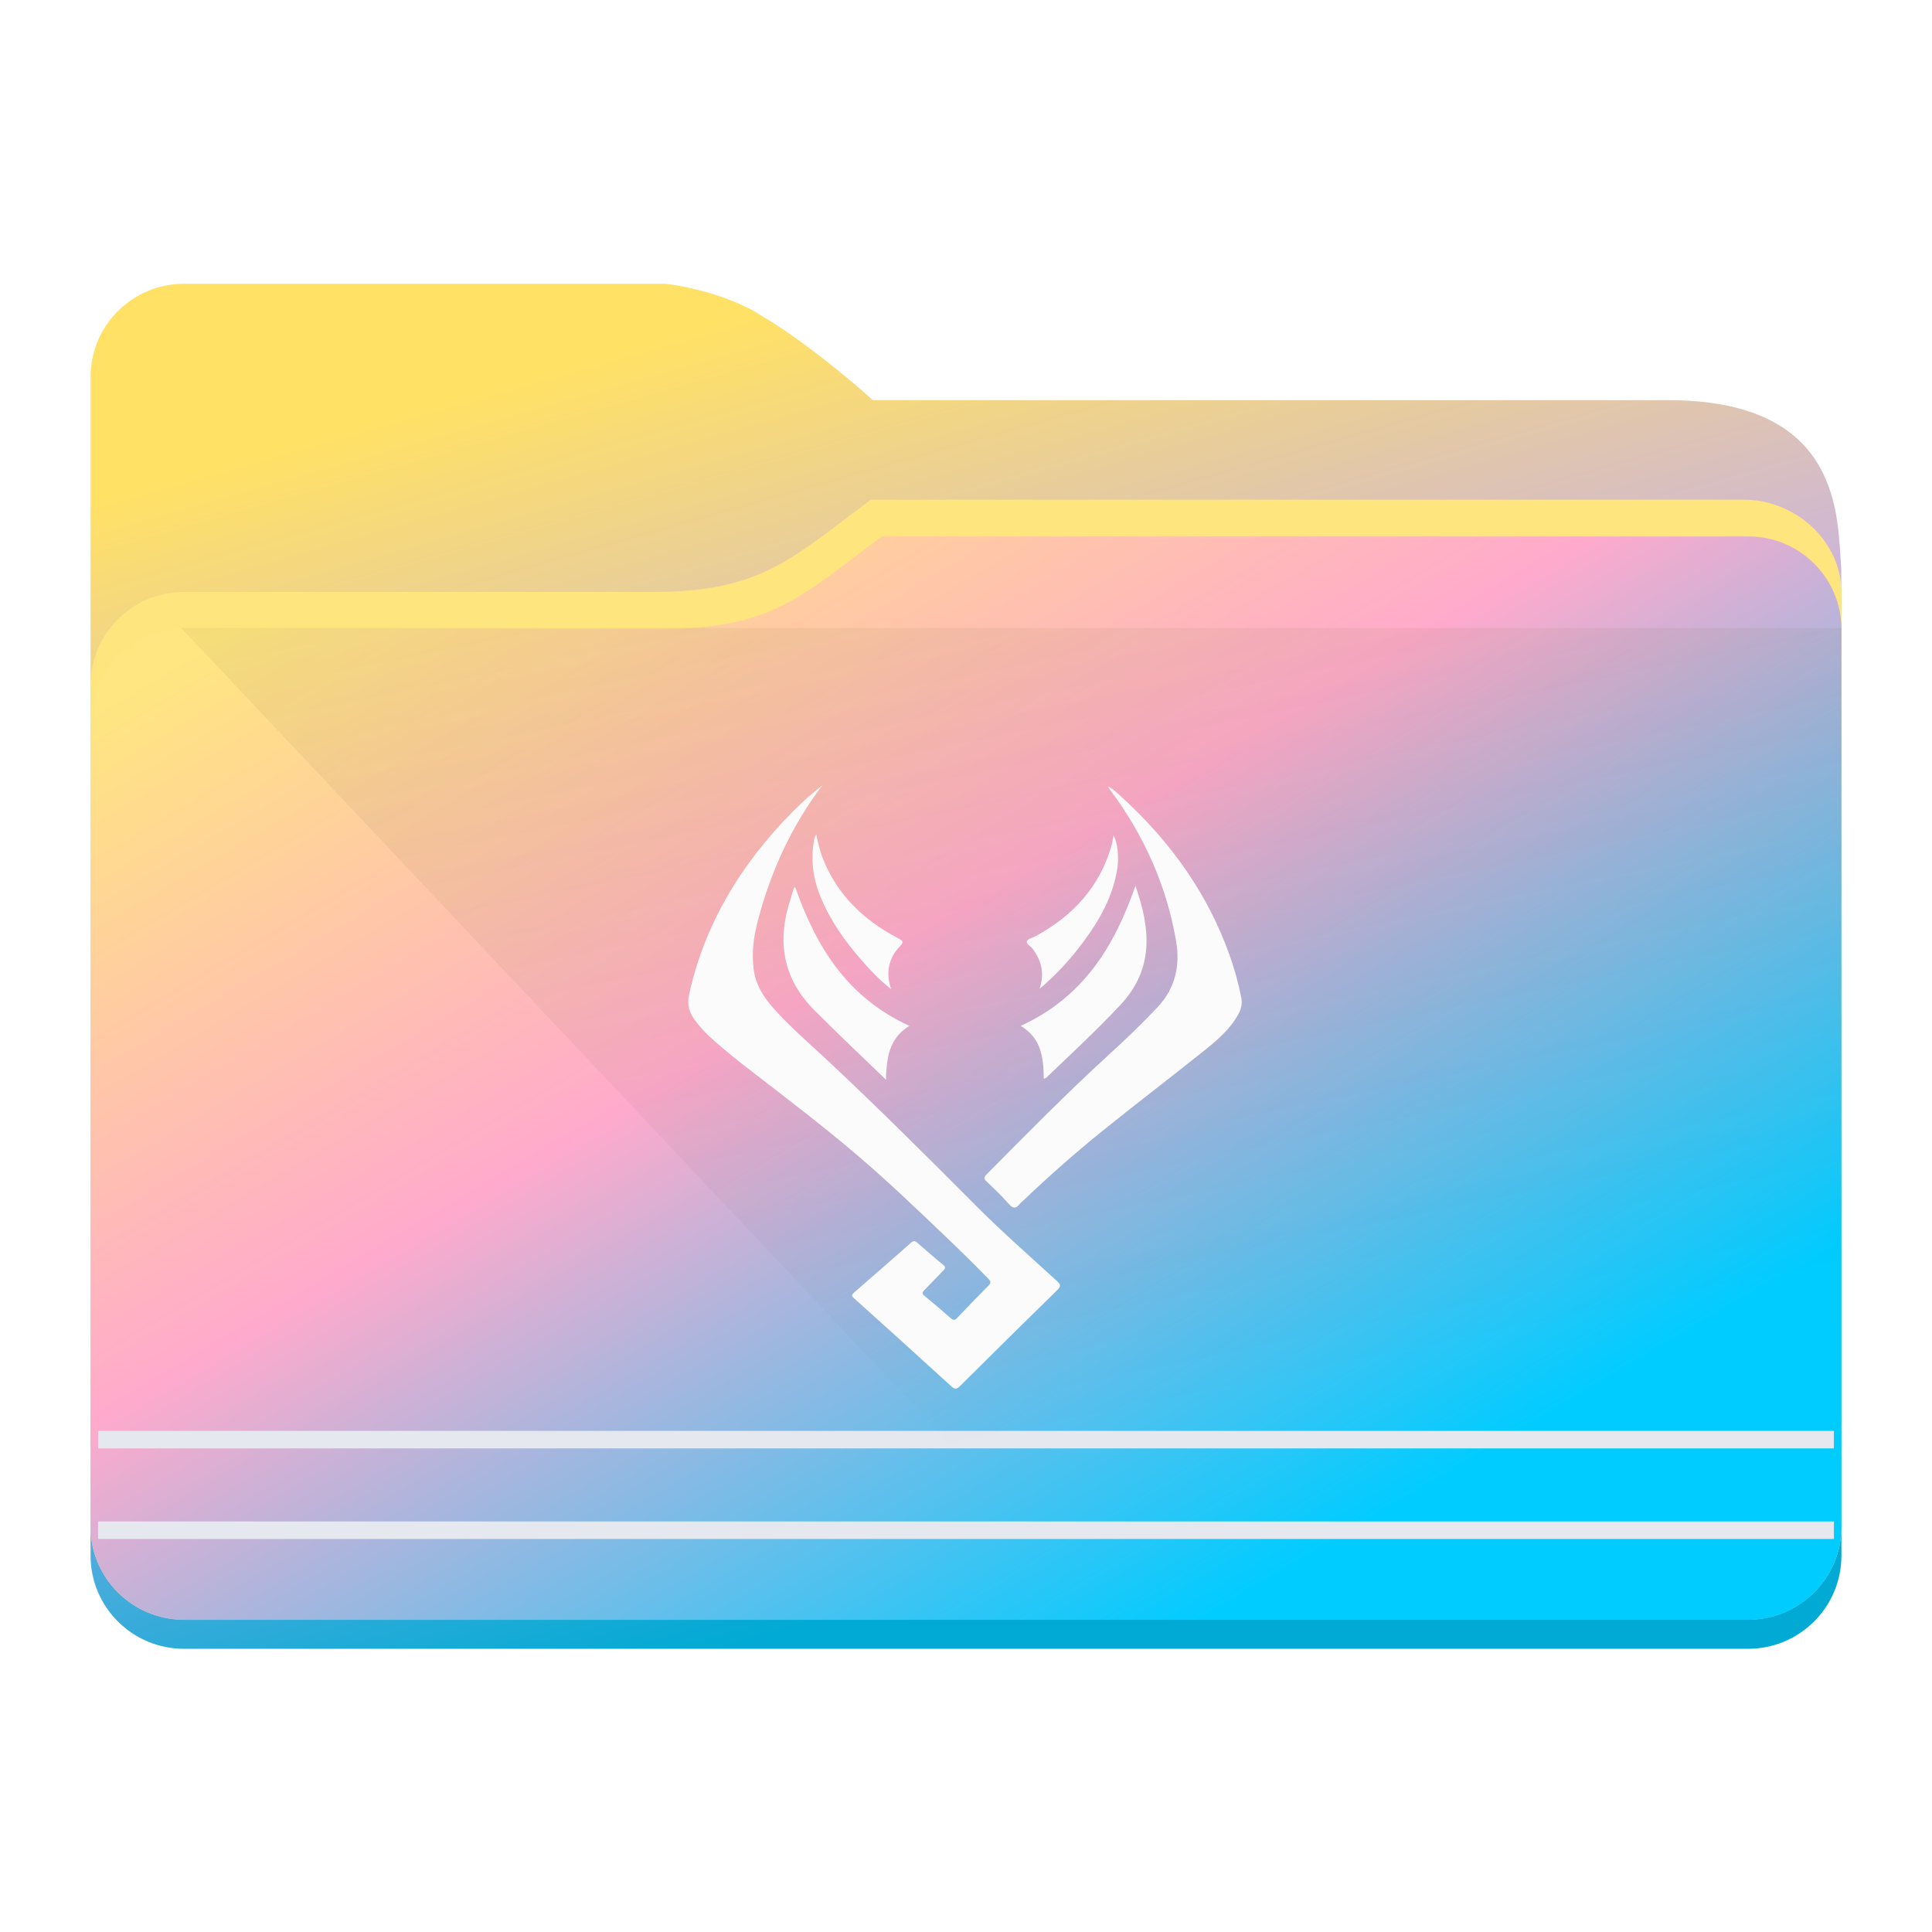 <?xml version="1.0" encoding="UTF-8" standalone="no"?>
<svg
   viewBox="0 0 64 64"
   version="1.1"
   id="svg12"
   sodipodi:docname="folder-wings.svg"
   inkscape:version="1.2.1 (9c6d41e410, 2022-07-14)"
   xmlns:inkscape="http://www.inkscape.org/namespaces/inkscape"
   xmlns:sodipodi="http://sodipodi.sourceforge.net/DTD/sodipodi-0.dtd"
   xmlns:xlink="http://www.w3.org/1999/xlink"
   xmlns="http://www.w3.org/2000/svg"
   xmlns:svg="http://www.w3.org/2000/svg"
   xmlns:rdf="http://www.w3.org/1999/02/22-rdf-syntax-ns#"
   xmlns:cc="http://creativecommons.org/ns#"
   xmlns:dc="http://purl.org/dc/elements/1.1/">
  <sodipodi:namedview
     pagecolor="#ffffff"
     bordercolor="#666666"
     borderopacity="1"
     objecttolerance="10"
     gridtolerance="10"
     guidetolerance="10"
     inkscape:pageopacity="0"
     inkscape:pageshadow="2"
     inkscape:window-width="1920"
     inkscape:window-height="1004"
     id="namedview14"
     showgrid="false"
     inkscape:zoom="7.375"
     inkscape:cx="25.694915"
     inkscape:cy="50.372881"
     inkscape:window-x="0"
     inkscape:window-y="0"
     inkscape:window-maximized="1"
     inkscape:current-layer="svg12"
     inkscape:showpageshadow="2"
     inkscape:pagecheckerboard="0"
     inkscape:deskcolor="#d1d1d1"
     showguides="false">
    <inkscape:grid
       type="xygrid"
       id="grid2873" />
  </sodipodi:namedview>
  <defs
     id="defs3051">
    <linearGradient
       inkscape:collect="always"
       id="linearGradient1016">
      <stop
         style="stop-color:#ffe680;stop-opacity:1"
         offset="0"
         id="stop1008" />
      <stop
         style="stop-color:#ffe680;stop-opacity:1"
         offset="0.128"
         id="stop1010" />
      <stop
         style="stop-color:#ffaacc;stop-opacity:1"
         offset="0.522"
         id="stop1012" />
      <stop
         style="stop-color:#00ccff;stop-opacity:1"
         offset="1"
         id="stop1014" />
    </linearGradient>
    <style
       type="text/css"
       id="current-color-scheme">.ColorScheme-Text { color:#31363b; }
.ColorScheme-Background { color:#eff0f1; }
.ColorScheme-Highlight { color:#3daee9; }
.ColorScheme-ViewText { color:#31363b; }
.ColorScheme-ViewBackground { color:#fcfcfc; }
.ColorScheme-ViewHover { color:#93cee9; }
.ColorScheme-ViewFocus { color:#3daee9; }
.ColorScheme-ButtonText { color:#31363b; }
.ColorScheme-ButtonBackground { color:#eff0f1; }
.ColorScheme-ButtonHover { color:#93cee9; }
.ColorScheme-ButtonFocus { color:#3daee9; }
</style>
    <linearGradient
       inkscape:collect="always"
       id="linearGradient4393">
      <stop
         style="stop-color:#ffe680;stop-opacity:1"
         offset="0"
         id="stop4395" />
      <stop
         style="stop-color:#000000;stop-opacity:0;"
         offset="1"
         id="stop4397" />
    </linearGradient>
    <linearGradient
       inkscape:collect="always"
       xlink:href="#linearGradient886"
       id="linearGradient888"
       x1="75.76"
       y1="208.49"
       x2="91.646"
       y2="264.212"
       gradientUnits="userSpaceOnUse"
       gradientTransform="matrix(0.731,0,0,0.729,-27.038,-142.51)" />
    <linearGradient
       inkscape:collect="always"
       id="linearGradient886">
      <stop
         style="stop-color:#ffe166;stop-opacity:1;"
         offset="0"
         id="stop882" />
      <stop
         style="stop-color:#c6afe9;stop-opacity:1;"
         offset="0.485"
         id="stop1402" />
      <stop
         style="stop-color:#00aad4;stop-opacity:1"
         offset="1"
         id="stop884" />
    </linearGradient>
    <filter
       inkscape:collect="always"
       style="color-interpolation-filters:sRGB"
       id="filter1881"
       x="-0.091"
       width="1.181"
       y="-0.408"
       height="1.816">
      <feGaussianBlur
         inkscape:collect="always"
         stdDeviation="0.856"
         id="feGaussianBlur1883" />
    </filter>
    <inkscape:path-effect
       effect="fillet_chamfer"
       id="path-effect1331"
       is_visible="true"
       lpeversion="1"
       satellites_param="F,0,0,1,0,2.117,0,1 @ F,0,0,1,0,2.117,0,1 @ F,0,0,1,0,2.117,0,1 @ F,0,0,1,0,2.117,0,1"
       unit="px"
       method="arc"
       mode="F"
       radius="8"
       chamfer_steps="1"
       flexible="false"
       use_knot_distance="true"
       apply_no_radius="true"
       apply_with_radius="true"
       only_selected="false"
       hide_knots="false"
       nodesatellites_param="F,0,0,1,0,2.117,0,1 @ F,0,0,1,0,2.117,0,1 @ F,0,0,1,0,2.117,0,1 @ F,0,0,1,0,2.117,0,1" />
    <linearGradient
       inkscape:collect="always"
       xlink:href="#linearGradient1016"
       id="linearGradient854-7"
       x1="56.251"
       y1="208.49"
       x2="92.097"
       y2="268.948"
       gradientUnits="userSpaceOnUse"
       gradientTransform="matrix(0.731,0,0,0.729,-27.077,-142.51)" />
    <linearGradient
       inkscape:collect="always"
       xlink:href="#linearGradient4393"
       id="linearGradient668-3"
       gradientUnits="userSpaceOnUse"
       gradientTransform="matrix(3.62,0,0,3.467,3,-3596.823)"
       x1="5"
       y1="1037.362"
       x2="8"
       y2="1051.362" />
  </defs>
  <path
     id="rect10"
     style="fill:url(#linearGradient888);fill-opacity:1;stroke-width:0.119"
     d="m 6.097,9.4 c -1.71,0 -3.097,1.381 -3.097,3.085 v 3.039 36.01 c 0,1.703 1.386,3.085 3.097,3.085 H 57.903 c 1.71,0 3.096,-1.381 3.096,-3.085 l -0.005,-32.687 c -0.132,-1.69 0.065,-5.591 -5.74,-5.591 h -26.347 c 0.024,0 -1.91,-1.735 -3.631,-2.769 C 23.901,9.593 22.043,9.4 22.043,9.4 Z"
     sodipodi:nodetypes="scccscccccccs" />
  <path
     style="opacity:0.31;fill:#000000;fill-opacity:1;stroke:none;stroke-width:0.145;stroke-opacity:1;filter:url(#filter1881)"
     id="rect873"
     width="22.667"
     height="5.036"
     x="46.507"
     y="222.896"
     transform="matrix(1.052,0,0,1.405,-43.683,-292.958)"
     inkscape:path-effect="#path-effect1331"
     d="m 48.624,222.896 h 18.434 a 2.117,2.117 45 0 1 2.117,2.117 v 0.802 a 2.117,2.117 135 0 1 -2.117,2.117 l -18.434,0 a 2.117,2.117 45 0 1 -2.117,-2.117 v -0.802 a 2.117,2.117 135 0 1 2.117,-2.117 z"
     sodipodi:type="rect" />
  <path
     id="rect851"
     style="fill:#ffe57e;fill-opacity:1;stroke-width:0.193"
     d="m 28.848,16.553 v 3.057 h -7.222 c 3.567,-0.009 4.525,-1.048 7.222,-3.057 z m 0,0 h 28.909 c 1.704,-0.008 3.236,1.362 3.243,3.057 H 28.848 Z M 6.097,19.61 H 61 v 30.963 c 0,1.702 -1.386,3.081 -3.096,3.081 H 6.097 c -1.71,0 -3.097,-1.379 -3.097,-3.081 v -27.882 c 0,-1.702 1.386,-3.081 3.097,-3.081 z"
     sodipodi:nodetypes="cccccccccccccsccc" />
  <path
     id="rect851-3"
     style="fill:url(#linearGradient854-7);fill-opacity:1;stroke-width:0.193"
     d="m 29.207,17.771 -0.078,3.196 -7.142,-0.136 c 3.567,-0.009 4.525,-1.05 7.221,-3.06 z m 0,0 h 28.696 c 1.703,-0.008 3.09,1.363 3.097,3.06 l -31.872,0.136 z M 6.097,20.831 H 61 V 50.575 c 0,1.704 -1.386,3.085 -3.097,3.085 H 6.097 c -1.71,1e-5 -3.097,-1.381 -3.097,-3.085 V 23.916 c 0,-1.704 1.386,-3.085 3.097,-3.085 z"
     sodipodi:nodetypes="cccccccccccsccssc" />
  <rect
     style="fill:#ffffff;fill-opacity:0.988;stroke:#e5e9ef;stroke-width:0.58;stroke-opacity:1;paint-order:markers fill stroke"
     id="rect2191"
     width="57.5"
     height="7.2964485e-07"
     x="3.25"
     y="47.69" />
  <rect
     style="fill:#ffffff;fill-opacity:0.973;stroke:#e5e9ef;stroke-width:0.58;stroke-opacity:1;paint-order:markers fill stroke"
     id="rect2191-0-9"
     width="57.5"
     height="7.2964485e-07"
     x="3.25"
     y="50.69" />
  <path
     style="opacity:0.181;fill:url(#linearGradient668-3);fill-opacity:1;fill-rule:evenodd;stroke:none;stroke-width:3.543px;stroke-linecap:butt;stroke-linejoin:miter;stroke-opacity:1"
     d="M 6,20.8 31.964,48.34 H 60.928 L 61,20.8 H 6.059 Z"
     id="path4152-2-5"
     inkscape:connector-curvature="0"
     sodipodi:nodetypes="cccccc" />
  <path
     d="m 27.252,26 c -1.05,1.385 -1.74,2.914 -2.161,4.552 -0.129,0.503 -0.19,1.008 -0.129,1.529 0.061,0.523 0.324,0.944 0.675,1.335 0.582,0.649 1.253,1.22 1.889,1.817 1.638,1.54 3.226,3.122 4.808,4.712 0.858,0.859 1.776,1.666 2.678,2.489 0.141,0.128 0.129,0.185 0,0.313 -1.075,1.049 -2.144,2.107 -3.209,3.167 -0.112,0.11 -0.173,0.117 -0.288,0.011 -1.072,-0.978 -2.147,-1.952 -3.226,-2.92 -0.088,-0.078 -0.08,-0.117 0,-0.185 0.631,-0.548 1.26,-1.097 1.886,-1.65 0.08,-0.073 0.136,-0.071 0.214,0 0.28,0.245 0.56,0.489 0.85,0.724 0.1,0.08 0.078,0.126 0,0.203 l -0.612,0.633 c -0.083,0.082 -0.088,0.13 0.01,0.208 0.29,0.235 0.573,0.478 0.85,0.722 0.083,0.073 0.136,0.089 0.224,-0.005 0.339,-0.361 0.682,-0.715 1.033,-1.065 0.095,-0.094 0.078,-0.144 -0.007,-0.233 -0.473,-0.487 -0.958,-0.96 -1.447,-1.428 -0.967,-0.921 -1.932,-1.849 -2.956,-2.715 -1.094,-0.928 -2.235,-1.801 -3.373,-2.678 -0.504,-0.386 -0.999,-0.777 -1.465,-1.207 -0.18,-0.167 -0.341,-0.35 -0.485,-0.546 -0.18,-0.245 -0.253,-0.505 -0.19,-0.807 0.507,-2.347 1.716,-4.346 3.438,-6.088 0.166,-0.169 0.341,-0.331 0.519,-0.491 C 26.941,26.258 27.097,26.13 27.253,26 Z m 9.452,0.05 c 0.214,0.112 0.334,0.247 0.468,0.368 1.623,1.483 2.844,3.208 3.563,5.233 0.163,0.455 0.288,0.919 0.383,1.392 0.039,0.199 0.003,0.375 -0.093,0.548 -0.275,0.507 -0.719,0.882 -1.17,1.241 -1.111,0.889 -2.244,1.75 -3.348,2.642 -0.909,0.734 -1.781,1.506 -2.622,2.308 -0.037,0.034 -0.078,0.064 -0.107,0.103 -0.129,0.165 -0.229,0.151 -0.368,-0.011 -0.229,-0.263 -0.485,-0.503 -0.736,-0.745 -0.083,-0.08 -0.085,-0.128 -0.003,-0.215 1.333,-1.344 2.659,-2.694 4.062,-3.976 0.553,-0.505 1.094,-1.021 1.606,-1.565 0.612,-0.649 0.76,-1.412 0.617,-2.221 -0.317,-1.821 -1.058,-3.489 -2.193,-5 -0.012,-0.014 -0.019,-0.032 -0.058,-0.101 z m -2.127,9.689 c -0.009,-0.697 -0.075,-1.346 -0.765,-1.755 2.081,-0.953 3.112,-2.651 3.801,-4.641 0.495,1.415 0.626,2.738 -0.49,3.937 -0.785,0.841 -1.633,1.625 -2.466,2.422 -0.015,0.011 -0.037,0.014 -0.08,0.037 z M 30.127,33.982 c -0.692,0.423 -0.755,1.074 -0.78,1.785 -0.124,-0.121 -0.214,-0.213 -0.309,-0.299 -0.682,-0.651 -1.362,-1.307 -2.032,-1.974 -1.031,-1.021 -1.26,-2.194 -0.88,-3.512 0.056,-0.187 0.112,-0.377 0.171,-0.564 0.003,-0.009 0.022,-0.016 0.044,-0.034 0.682,1.942 1.696,3.645 3.787,4.6 z m 4.311,-1.225 c 0.163,-0.487 0.076,-0.923 -0.234,-1.332 -0.063,-0.087 -0.224,-0.153 -0.185,-0.249 0.032,-0.078 0.188,-0.11 0.288,-0.165 1.255,-0.681 2.12,-1.648 2.505,-2.971 0.034,-0.117 0.051,-0.233 0.078,-0.366 0.132,0.231 0.178,0.734 0.124,1.085 -0.141,0.937 -0.597,1.739 -1.17,2.498 -0.405,0.544 -0.868,1.044 -1.406,1.499 z m -4.915,0.009 c -0.361,-0.272 -0.658,-0.59 -0.948,-0.919 -0.59,-0.665 -1.092,-1.38 -1.416,-2.194 -0.234,-0.596 -0.309,-1.209 -0.188,-1.835 0.007,-0.034 0.015,-0.066 0.027,-0.098 0.007,-0.018 0.017,-0.037 0.039,-0.08 0.066,0.283 0.122,0.548 0.222,0.8 0.468,1.188 1.338,2.038 2.5,2.644 0.144,0.073 0.193,0.123 0.061,0.254 -0.385,0.393 -0.468,0.855 -0.324,1.357 z"
     id="path2986"
     style="fill:#fbfbfb;fill-opacity:1;stroke-width:0.024" />
</svg>
